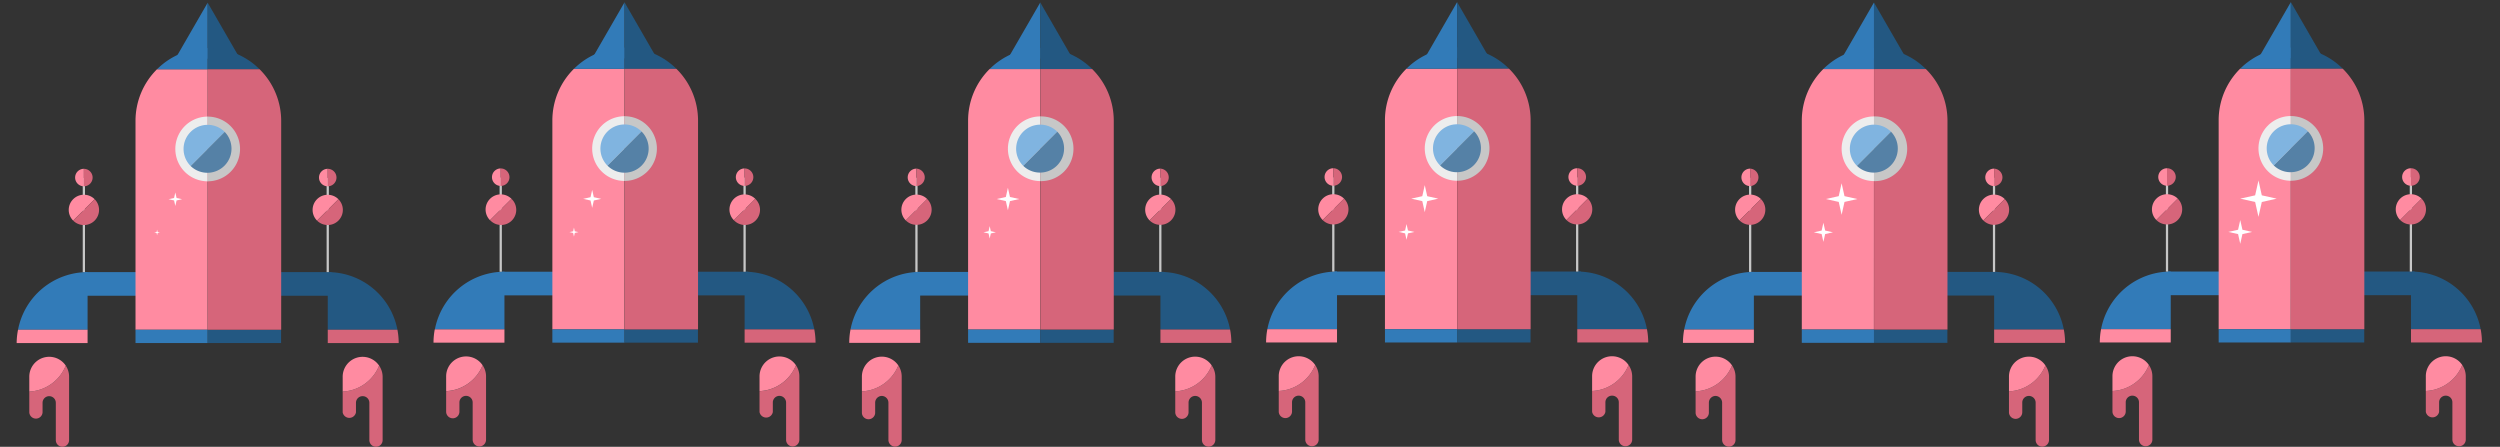 <svg xmlns="http://www.w3.org/2000/svg" viewBox="0 0 1109.5 198.3"><rect x="0" y="0" width="1109.5" height="198.3" fill="#333333" stroke="none"/><defs><style>.cls-1,.cls-6{fill:none;}.cls-2{fill:#235882;}.cls-3{fill:#d6657a;}.cls-4{fill:#327bb8;}.cls-5{fill:#ff8ba1;}.cls-6{stroke:#c7c7c7;stroke-miterlimit:10;stroke-width:1px;}.cls-7{fill:#ededed;}.cls-8{fill:#c7c7c7;}.cls-9{fill:#80b4e0;}.cls-10{fill:#5581a6;}.cls-11{fill:#fff;}</style></defs><title>Asset 2</title><g id="Layer_2" data-name="Layer 2"><g id="Layer_1-2" data-name="Layer 1"><rect class="cls-1" y="0.25" width="185" height="198"/><g id="spaceship"><g id="body"><rect class="cls-2" x="120.88" y="120.76" width="26.23" height="10.49"/><path class="cls-2" d="M145.46,120.76v25.59h30.92A31.48,31.48,0,0,0,145.46,120.76Z"/><path class="cls-3" d="M145.46,146.35v5.89h31.48a31.62,31.62,0,0,0-.56-5.89Z"/><rect class="cls-4" x="37.22" y="120.76" width="26.23" height="10.49" transform="translate(100.67 252.01) rotate(180)"/><path class="cls-4" d="M38.87,120.76v25.59H8A31.48,31.48,0,0,1,38.87,120.76Z"/><path class="cls-5" d="M38.87,146.35v5.89H7.39A31.62,31.62,0,0,1,8,146.35Z"/><polygon class="cls-4" points="77.82 26.05 92.17 26.05 92.17 1.2 77.82 26.05"/><polygon class="cls-2" points="92.17 1.2 92.17 26.05 106.52 26.05 92.17 1.2"/><path class="cls-5" d="M92.17,30.74H69.68a32.19,32.19,0,0,0-9.54,22.92v92.69h32Z"/><rect class="cls-4" x="60.14" y="146.35" width="32.03" height="5.89"/><path class="cls-4" d="M92.17,21.36a32.19,32.19,0,0,0-22.49,9.38H92.17Z"/><path class="cls-2" d="M115.21,30.74a32.21,32.21,0,0,0-22.77-9.39h-.27v9.38Z"/><rect class="cls-2" x="92.17" y="146.35" width="32.58" height="5.89"/><path class="cls-3" d="M115.21,30.74h-23V146.35h32.58V53.66A32.21,32.21,0,0,0,115.21,30.74Z"/><line class="cls-6" x1="37.22" y1="120.76" x2="37.22" y2="78.97"/><path class="cls-5" d="M33.34,78.8a3.88,3.88,0,0,0,3.88,3.88V74.92A3.88,3.88,0,0,0,33.34,78.8Z"/><path class="cls-3" d="M37.22,74.92v7.76a3.88,3.88,0,0,0,0-7.76Z"/><path class="cls-5" d="M32.47,88.41a6.71,6.71,0,0,0,0,9.49L42,88.41A6.71,6.71,0,0,0,32.47,88.41Z"/><path class="cls-3" d="M42,88.41,32.47,97.9A6.71,6.71,0,1,0,42,88.41Z"/><line class="cls-6" x1="145.45" y1="120.76" x2="145.45" y2="78.97"/><path class="cls-5" d="M141.57,78.8a3.88,3.88,0,0,0,3.88,3.88V74.92A3.88,3.88,0,0,0,141.57,78.8Z"/><path class="cls-3" d="M145.45,74.92v7.76a3.88,3.88,0,0,0,0-7.76Z"/><path class="cls-5" d="M140.7,88.41a6.71,6.71,0,0,0,0,9.49l9.49-9.49A6.71,6.71,0,0,0,140.7,88.41Z"/><path class="cls-3" d="M150.19,88.41,140.7,97.9a6.71,6.71,0,0,0,9.49-9.49Z"/><path class="cls-7" d="M77.81,66.11A14.36,14.36,0,0,0,92.17,80.47V51.75A14.36,14.36,0,0,0,77.81,66.11Z"/><path class="cls-8" d="M92.17,51.75V80.47a14.36,14.36,0,0,0,0-28.72Z"/><path class="cls-9" d="M84.6,58.54a10.69,10.69,0,0,0,0,15.13L99.73,58.54A10.69,10.69,0,0,0,84.6,58.54Z"/><path class="cls-10" d="M99.73,58.54,84.6,73.67A10.7,10.7,0,0,0,99.73,58.54Z"/><g id="fire"><path class="cls-3" d="M29.18,162.26A18.39,18.39,0,0,1,13,173.78V183a2.95,2.95,0,0,0,5.89,0v-4.24a2.94,2.94,0,0,1,2.94-2.94h0a2.94,2.94,0,0,1,2.94,2.94v16.57a2.94,2.94,0,0,0,2.95,2.94h0a2.94,2.94,0,0,0,2.94-2.94V167.19A8.8,8.8,0,0,0,29.18,162.26Z"/><path class="cls-5" d="M29.18,162.26A8.84,8.84,0,0,0,13,167.19v6.59A18.39,18.39,0,0,0,29.18,162.26Z"/></g><g id="fire-2" data-name="fire"><path class="cls-3" d="M168.25,162.26a18.39,18.39,0,0,1-16.17,11.52V183a3,3,0,0,0,5.9,0v-4.24a2.93,2.93,0,0,1,2.94-2.94h0a2.94,2.94,0,0,1,3,2.94v16.57a2.93,2.93,0,0,0,2.94,2.94h0a2.94,2.94,0,0,0,2.95-2.94V167.19A8.81,8.81,0,0,0,168.25,162.26Z"/><path class="cls-5" d="M168.25,162.26a8.84,8.84,0,0,0-16.17,4.93v6.59A18.39,18.39,0,0,0,168.25,162.26Z"/></g></g><polygon class="cls-11" points="77.81 85.41 78.36 87.86 80.81 88.41 78.36 88.96 77.81 91.41 77.26 88.96 74.81 88.41 77.26 87.86 77.81 85.41"/><polygon class="cls-11" points="69.72 101.93 69.95 102.95 70.97 103.18 69.95 103.41 69.72 104.43 69.5 103.41 68.47 103.18 69.5 102.95 69.72 101.93"/></g><rect class="cls-1" x="185" y="0.08" width="185" height="198"/><g id="spaceship-2" data-name="spaceship"><g id="body-2" data-name="body"><rect class="cls-2" x="305.88" y="120.59" width="26.23" height="10.49"/><path class="cls-2" d="M330.46,120.59v25.59h30.92A31.48,31.48,0,0,0,330.46,120.59Z"/><path class="cls-3" d="M330.46,146.18v5.89h31.48a31.79,31.79,0,0,0-.56-5.89Z"/><rect class="cls-4" x="222.22" y="120.59" width="26.23" height="10.49" transform="translate(470.67 251.67) rotate(180)"/><path class="cls-4" d="M223.87,120.59v25.59H193A31.48,31.48,0,0,1,223.87,120.59Z"/><path class="cls-5" d="M223.87,146.18v5.89H192.39a31.79,31.79,0,0,1,.56-5.89Z"/><polygon class="cls-4" points="262.82 25.88 277.17 25.88 277.17 1.03 262.82 25.88"/><polygon class="cls-2" points="277.17 1.03 277.17 25.88 291.51 25.88 277.17 1.03"/><path class="cls-5" d="M277.17,30.57H254.68a32.21,32.21,0,0,0-9.54,22.92v92.69h32Z"/><rect class="cls-4" x="245.14" y="146.18" width="32.03" height="5.89"/><path class="cls-4" d="M277.17,21.19a32.19,32.19,0,0,0-22.49,9.38h22.49Z"/><path class="cls-2" d="M300.21,30.57a32.21,32.21,0,0,0-22.77-9.39h-.27v9.38Z"/><rect class="cls-2" x="277.17" y="146.18" width="32.58" height="5.89"/><path class="cls-3" d="M300.21,30.57h-23V146.18h32.58V53.49A32.21,32.21,0,0,0,300.21,30.57Z"/><line class="cls-6" x1="222.22" y1="120.59" x2="222.22" y2="78.8"/><path class="cls-5" d="M218.34,78.63a3.88,3.88,0,0,0,3.88,3.88V74.75A3.88,3.88,0,0,0,218.34,78.63Z"/><path class="cls-3" d="M222.22,74.75v7.76a3.88,3.88,0,0,0,0-7.76Z"/><path class="cls-5" d="M217.47,88.25a6.7,6.7,0,0,0,0,9.48L227,88.25A6.71,6.71,0,0,0,217.47,88.25Z"/><path class="cls-3" d="M227,88.25l-9.49,9.48A6.71,6.71,0,1,0,227,88.25Z"/><line class="cls-6" x1="330.45" y1="120.59" x2="330.45" y2="78.8"/><path class="cls-5" d="M326.57,78.63a3.88,3.88,0,0,0,3.88,3.88V74.75A3.88,3.88,0,0,0,326.57,78.63Z"/><path class="cls-3" d="M330.45,74.75v7.76a3.88,3.88,0,0,0,0-7.76Z"/><path class="cls-5" d="M325.7,88.25a6.7,6.7,0,0,0,0,9.48l9.49-9.48A6.71,6.71,0,0,0,325.7,88.25Z"/><path class="cls-3" d="M335.19,88.25l-9.49,9.48a6.71,6.71,0,1,0,9.49-9.48Z"/><path class="cls-7" d="M262.81,65.94A14.36,14.36,0,0,0,277.17,80.3V51.58A14.36,14.36,0,0,0,262.81,65.94Z"/><path class="cls-8" d="M277.17,51.58V80.3a14.36,14.36,0,0,0,0-28.72Z"/><path class="cls-9" d="M269.6,58.37a10.71,10.71,0,0,0,0,15.14l15.13-15.14A10.69,10.69,0,0,0,269.6,58.37Z"/><path class="cls-10" d="M284.73,58.37,269.6,73.51a10.7,10.7,0,0,0,15.13-15.14Z"/><g id="fire-3" data-name="fire"><path class="cls-3" d="M214.18,162.1A18.39,18.39,0,0,1,198,173.61v9.25a2.95,2.95,0,0,0,5.89,0v-4.24a2.94,2.94,0,0,1,2.94-2.94h0a2.94,2.94,0,0,1,2.94,2.94v16.57a3,3,0,0,0,3,2.95h0a3,3,0,0,0,2.94-2.95V167A8.75,8.75,0,0,0,214.18,162.1Z"/><path class="cls-5" d="M214.18,162.1A8.84,8.84,0,0,0,198,167v6.58A18.39,18.39,0,0,0,214.18,162.1Z"/></g><g id="fire-4" data-name="fire"><path class="cls-3" d="M353.25,162.1a18.39,18.39,0,0,1-16.17,11.51v9.25a3,3,0,0,0,5.9,0v-4.24a2.94,2.94,0,0,1,2.94-2.94h0a3,3,0,0,1,2.95,2.94v16.57a2.94,2.94,0,0,0,2.94,2.95h0a3,3,0,0,0,2.95-2.95V167A8.76,8.76,0,0,0,353.25,162.1Z"/><path class="cls-5" d="M353.25,162.1A8.84,8.84,0,0,0,337.08,167v6.58A18.39,18.39,0,0,0,353.25,162.1Z"/></g></g><polygon class="cls-11" points="262.81 84.25 263.54 87.52 266.81 88.25 263.54 88.98 262.81 92.25 262.08 88.98 258.81 88.25 262.08 87.52 262.81 84.25"/><polygon class="cls-11" points="254.72 101.01 255.09 102.65 256.72 103.01 255.09 103.38 254.72 105.01 254.36 103.38 252.72 103.01 254.36 102.65 254.72 101.01"/></g><rect class="cls-1" x="369.5" y="0.17" width="185" height="198"/><g id="spaceship-3" data-name="spaceship"><g id="body-3" data-name="body"><rect class="cls-2" x="490.38" y="120.67" width="26.23" height="10.49"/><path class="cls-2" d="M515,120.67v25.59h30.92A31.48,31.48,0,0,0,515,120.67Z"/><path class="cls-3" d="M515,146.26v5.89h31.48a31.79,31.79,0,0,0-.56-5.89Z"/><rect class="cls-4" x="406.72" y="120.67" width="26.23" height="10.49" transform="translate(839.67 251.84) rotate(180)"/><path class="cls-4" d="M408.37,120.67v25.59H377.45A31.48,31.48,0,0,1,408.37,120.67Z"/><path class="cls-5" d="M408.37,146.26v5.89H376.89a31.79,31.79,0,0,1,.56-5.89Z"/><polygon class="cls-4" points="447.32 25.96 461.67 25.96 461.67 1.11 447.32 25.96"/><polygon class="cls-2" points="461.67 1.11 461.67 25.96 476.01 25.96 461.67 1.11"/><path class="cls-5" d="M461.67,30.65H439.18a32.23,32.23,0,0,0-9.54,22.92v92.69h32Z"/><rect class="cls-4" x="429.64" y="146.26" width="32.03" height="5.89"/><path class="cls-4" d="M461.67,21.27a32.28,32.28,0,0,0-22.49,9.38h22.49Z"/><path class="cls-2" d="M484.71,30.65a32.2,32.2,0,0,0-22.77-9.38h-.27v9.38Z"/><rect class="cls-2" x="461.67" y="146.26" width="32.58" height="5.89"/><path class="cls-3" d="M484.71,30.65h-23V146.26h32.58V53.57A32.23,32.23,0,0,0,484.71,30.65Z"/><line class="cls-6" x1="406.72" y1="120.67" x2="406.72" y2="78.89"/><path class="cls-5" d="M402.84,78.71a3.87,3.87,0,0,0,3.88,3.88V74.84A3.87,3.87,0,0,0,402.84,78.71Z"/><path class="cls-3" d="M406.72,74.84v7.75a3.88,3.88,0,0,0,0-7.75Z"/><path class="cls-5" d="M402,88.33a6.71,6.71,0,0,0,0,9.49l9.49-9.49A6.71,6.71,0,0,0,402,88.33Z"/><path class="cls-3" d="M411.46,88.33,402,97.82a6.71,6.71,0,1,0,9.49-9.49Z"/><line class="cls-6" x1="514.95" y1="120.67" x2="514.95" y2="78.89"/><path class="cls-5" d="M511.07,78.71A3.87,3.87,0,0,0,515,82.59V74.84A3.87,3.87,0,0,0,511.07,78.71Z"/><path class="cls-3" d="M515,74.84v7.75a3.88,3.88,0,0,0,0-7.75Z"/><path class="cls-5" d="M510.2,88.33a6.71,6.71,0,0,0,0,9.49l9.49-9.49A6.71,6.71,0,0,0,510.2,88.33Z"/><path class="cls-3" d="M519.69,88.33l-9.49,9.49a6.71,6.71,0,1,0,9.49-9.49Z"/><path class="cls-7" d="M447.31,66a14.36,14.36,0,0,0,14.36,14.36V51.67A14.35,14.35,0,0,0,447.31,66Z"/><path class="cls-8" d="M461.67,51.67V80.38a14.36,14.36,0,1,0,0-28.71Z"/><path class="cls-9" d="M454.1,58.46a10.69,10.69,0,0,0,0,15.13l15.13-15.13A10.69,10.69,0,0,0,454.1,58.46Z"/><path class="cls-10" d="M469.23,58.46,454.1,73.59a10.7,10.7,0,0,0,15.13-15.13Z"/><g id="fire-5" data-name="fire"><path class="cls-3" d="M398.68,162.18a18.39,18.39,0,0,1-16.17,11.51v9.25a2.95,2.95,0,1,0,5.89,0v-4.23a3,3,0,0,1,2.94-3h0a3,3,0,0,1,2.94,3v16.57a3,3,0,0,0,2.95,2.94h0a2.94,2.94,0,0,0,2.94-2.94V167.11A8.78,8.78,0,0,0,398.68,162.18Z"/><path class="cls-5" d="M398.68,162.18a8.84,8.84,0,0,0-16.17,4.93v6.58A18.39,18.39,0,0,0,398.68,162.18Z"/></g><g id="fire-6" data-name="fire"><path class="cls-3" d="M537.75,162.18a18.39,18.39,0,0,1-16.17,11.51v9.25a2.95,2.95,0,0,0,5.9,0v-4.23a2.94,2.94,0,0,1,2.94-3h0a3,3,0,0,1,3,3v16.57a2.94,2.94,0,0,0,2.94,2.94h0a3,3,0,0,0,3-2.94V167.11A8.78,8.78,0,0,0,537.75,162.18Z"/><path class="cls-5" d="M537.75,162.18a8.84,8.84,0,0,0-16.17,4.93v6.58A18.39,18.39,0,0,0,537.75,162.18Z"/></g></g><polygon class="cls-11" points="447.31 83.33 448.22 87.42 452.31 88.33 448.22 89.25 447.31 93.33 446.39 89.25 442.31 88.33 446.39 87.42 447.31 83.33"/><polygon class="cls-11" points="439.22 100.35 439.73 102.59 441.97 103.1 439.73 103.6 439.22 105.85 438.72 103.6 436.47 103.1 438.72 102.59 439.22 100.35"/></g><rect class="cls-1" x="554.5" width="185" height="198"/><g id="spaceship-4" data-name="spaceship"><g id="body-4" data-name="body"><rect class="cls-2" x="675.38" y="120.51" width="26.23" height="10.49"/><path class="cls-2" d="M700,120.51V146.1h30.92A31.48,31.48,0,0,0,700,120.51Z"/><path class="cls-3" d="M700,146.1V152h31.48a31.62,31.62,0,0,0-.56-5.89Z"/><rect class="cls-4" x="591.72" y="120.51" width="26.23" height="10.49" transform="translate(1209.67 251.51) rotate(180)"/><path class="cls-4" d="M593.37,120.51V146.1H562.45A31.48,31.48,0,0,1,593.37,120.51Z"/><path class="cls-5" d="M593.37,146.1V152H561.89a31.62,31.62,0,0,1,.56-5.89Z"/><polygon class="cls-4" points="632.32 25.8 646.67 25.8 646.67 0.94 632.32 25.8"/><polygon class="cls-2" points="646.67 0.94 646.67 25.8 661.01 25.8 646.67 0.94"/><path class="cls-5" d="M646.67,30.49H624.18a32.19,32.19,0,0,0-9.54,22.92V146.1h32Z"/><rect class="cls-4" x="614.64" y="146.1" width="32.03" height="5.89"/><path class="cls-4" d="M646.67,21.11a32.19,32.19,0,0,0-22.49,9.38h22.49Z"/><path class="cls-2" d="M669.71,30.49a32.21,32.21,0,0,0-22.77-9.39h-.27v9.38Z"/><rect class="cls-2" x="646.67" y="146.1" width="32.58" height="5.89"/><path class="cls-3" d="M669.71,30.49h-23V146.1h32.58V53.41A32.21,32.21,0,0,0,669.71,30.49Z"/><line class="cls-6" x1="591.72" y1="120.51" x2="591.72" y2="78.72"/><path class="cls-5" d="M587.84,78.55a3.88,3.88,0,0,0,3.88,3.88V74.67A3.88,3.88,0,0,0,587.84,78.55Z"/><path class="cls-3" d="M591.72,74.67v7.76a3.88,3.88,0,0,0,0-7.76Z"/><path class="cls-5" d="M587,88.16a6.71,6.71,0,0,0,0,9.49l9.49-9.49A6.71,6.71,0,0,0,587,88.16Z"/><path class="cls-3" d="M596.46,88.16,587,97.65a6.71,6.71,0,0,0,9.49-9.49Z"/><line class="cls-6" x1="699.95" y1="120.51" x2="699.95" y2="78.72"/><path class="cls-5" d="M696.07,78.55A3.88,3.88,0,0,0,700,82.43V74.67A3.88,3.88,0,0,0,696.07,78.55Z"/><path class="cls-3" d="M700,74.67v7.76a3.88,3.88,0,0,0,0-7.76Z"/><path class="cls-5" d="M695.2,88.16a6.71,6.71,0,0,0,0,9.49l9.49-9.49A6.71,6.71,0,0,0,695.2,88.16Z"/><path class="cls-3" d="M704.69,88.16l-9.49,9.49a6.71,6.71,0,0,0,9.49-9.49Z"/><path class="cls-7" d="M632.31,65.86a14.36,14.36,0,0,0,14.36,14.36V51.5A14.36,14.36,0,0,0,632.31,65.86Z"/><path class="cls-8" d="M646.67,51.5V80.22a14.36,14.36,0,1,0,0-28.72Z"/><path class="cls-9" d="M639.1,58.29a10.69,10.69,0,0,0,0,15.13l15.13-15.13A10.69,10.69,0,0,0,639.1,58.29Z"/><path class="cls-10" d="M654.23,58.29,639.1,73.42a10.7,10.7,0,0,0,15.13-15.13Z"/><g id="fire-7" data-name="fire"><path class="cls-3" d="M583.68,162a18.39,18.39,0,0,1-16.17,11.52v9.25a2.95,2.95,0,0,0,5.89,0v-4.24a2.94,2.94,0,0,1,2.94-2.94h0a2.94,2.94,0,0,1,2.94,2.94v16.57a2.94,2.94,0,0,0,3,2.94h0a2.94,2.94,0,0,0,2.94-2.94V166.94A8.8,8.8,0,0,0,583.68,162Z"/><path class="cls-5" d="M583.68,162a8.84,8.84,0,0,0-16.17,4.93v6.59A18.39,18.39,0,0,0,583.68,162Z"/></g><g id="fire-8" data-name="fire"><path class="cls-3" d="M722.75,162a18.39,18.39,0,0,1-16.17,11.52v9.25a3,3,0,0,0,5.9,0v-4.24a2.93,2.93,0,0,1,2.94-2.94h0a2.94,2.94,0,0,1,3,2.94v16.57a2.93,2.93,0,0,0,2.94,2.94h0a2.94,2.94,0,0,0,3-2.94V166.94A8.81,8.81,0,0,0,722.75,162Z"/><path class="cls-5" d="M722.75,162a8.84,8.84,0,0,0-16.17,4.93v6.59A18.39,18.39,0,0,0,722.75,162Z"/></g></g><polygon class="cls-11" points="632.31 82.16 633.4 87.07 638.31 88.16 633.4 89.26 632.31 94.16 631.21 89.26 626.31 88.16 631.21 87.07 632.31 82.16"/><polygon class="cls-11" points="624.22 99.43 624.86 102.29 627.72 102.93 624.86 103.57 624.22 106.43 623.58 103.57 620.72 102.93 623.58 102.29 624.22 99.43"/></g><rect class="cls-1" x="739.5" y="0.17" width="185" height="198"/><g id="spaceship-5" data-name="spaceship"><g id="body-5" data-name="body"><rect class="cls-2" x="860.38" y="120.67" width="26.23" height="10.49"/><path class="cls-2" d="M885,120.67v25.59h30.92A31.48,31.48,0,0,0,885,120.67Z"/><path class="cls-3" d="M885,146.26v5.89h31.48a31.79,31.79,0,0,0-.56-5.89Z"/><rect class="cls-4" x="776.72" y="120.67" width="26.23" height="10.49" transform="translate(1579.67 251.84) rotate(180)"/><path class="cls-4" d="M778.37,120.67v25.59H747.45A31.48,31.48,0,0,1,778.37,120.67Z"/><path class="cls-5" d="M778.37,146.26v5.89H746.89a31.79,31.79,0,0,1,.56-5.89Z"/><polygon class="cls-4" points="817.32 25.96 831.67 25.96 831.67 1.11 817.32 25.96"/><polygon class="cls-2" points="831.67 1.11 831.67 25.96 846.01 25.96 831.67 1.11"/><path class="cls-5" d="M831.67,30.65H809.18a32.23,32.23,0,0,0-9.54,22.92v92.69h32Z"/><rect class="cls-4" x="799.64" y="146.26" width="32.03" height="5.89"/><path class="cls-4" d="M831.67,21.27a32.28,32.28,0,0,0-22.49,9.38h22.49Z"/><path class="cls-2" d="M854.71,30.65a32.2,32.2,0,0,0-22.77-9.38h-.27v9.38Z"/><rect class="cls-2" x="831.67" y="146.26" width="32.58" height="5.89"/><path class="cls-3" d="M854.71,30.65h-23V146.26h32.58V53.57A32.23,32.23,0,0,0,854.71,30.65Z"/><line class="cls-6" x1="776.72" y1="120.67" x2="776.72" y2="78.89"/><path class="cls-5" d="M772.84,78.71a3.87,3.87,0,0,0,3.88,3.88V74.84A3.87,3.87,0,0,0,772.84,78.71Z"/><path class="cls-3" d="M776.72,74.84v7.75a3.88,3.88,0,0,0,0-7.75Z"/><path class="cls-5" d="M772,88.33a6.71,6.71,0,0,0,0,9.49l9.49-9.49A6.71,6.71,0,0,0,772,88.33Z"/><path class="cls-3" d="M781.46,88.33,772,97.82a6.71,6.71,0,0,0,9.49-9.49Z"/><line class="cls-6" x1="884.95" y1="120.67" x2="884.95" y2="78.89"/><path class="cls-5" d="M881.07,78.71A3.87,3.87,0,0,0,885,82.59V74.84A3.87,3.87,0,0,0,881.07,78.71Z"/><path class="cls-3" d="M885,74.84v7.75a3.88,3.88,0,0,0,0-7.75Z"/><path class="cls-5" d="M880.2,88.33a6.71,6.71,0,0,0,0,9.49l9.49-9.49A6.71,6.71,0,0,0,880.2,88.33Z"/><path class="cls-3" d="M889.69,88.33l-9.49,9.49a6.71,6.71,0,0,0,9.49-9.49Z"/><path class="cls-7" d="M817.31,66a14.36,14.36,0,0,0,14.36,14.36V51.67A14.35,14.35,0,0,0,817.31,66Z"/><path class="cls-8" d="M831.67,51.67V80.38a14.36,14.36,0,1,0,0-28.71Z"/><path class="cls-9" d="M824.1,58.46a10.69,10.69,0,0,0,0,15.13l15.13-15.13A10.69,10.69,0,0,0,824.1,58.46Z"/><path class="cls-10" d="M839.23,58.46,824.1,73.59a10.7,10.7,0,0,0,15.13-15.13Z"/><g id="fire-9" data-name="fire"><path class="cls-3" d="M768.68,162.18a18.39,18.39,0,0,1-16.17,11.51v9.25a2.95,2.95,0,1,0,5.89,0v-4.23a3,3,0,0,1,2.94-3h0a3,3,0,0,1,2.94,3v16.57a3,3,0,0,0,3,2.94h0a2.94,2.94,0,0,0,2.94-2.94V167.11A8.78,8.78,0,0,0,768.68,162.18Z"/><path class="cls-5" d="M768.68,162.18a8.84,8.84,0,0,0-16.17,4.93v6.58A18.39,18.39,0,0,0,768.68,162.18Z"/></g><g id="fire-10" data-name="fire"><path class="cls-3" d="M907.75,162.18a18.39,18.39,0,0,1-16.17,11.51v9.25a2.95,2.95,0,0,0,5.9,0v-4.23a2.94,2.94,0,0,1,2.94-3h0a3,3,0,0,1,3,3v16.57a2.94,2.94,0,0,0,2.94,2.94h0a3,3,0,0,0,3-2.94V167.11A8.78,8.78,0,0,0,907.75,162.18Z"/><path class="cls-5" d="M907.75,162.18a8.84,8.84,0,0,0-16.17,4.93v6.58A18.39,18.39,0,0,0,907.75,162.18Z"/></g></g><polygon class="cls-11" points="817.31 81.33 818.59 87.05 824.31 88.33 818.59 89.61 817.31 95.33 816.03 89.61 810.31 88.33 816.03 87.05 817.31 81.33"/><polygon class="cls-11" points="809.22 98.85 810 102.32 813.47 103.1 810 103.87 809.22 107.35 808.45 103.87 804.97 103.1 808.45 102.32 809.22 98.85"/></g><rect class="cls-1" x="924.5" width="185" height="198"/><g id="spaceship-6" data-name="spaceship"><g id="body-6" data-name="body"><rect class="cls-2" x="1045.38" y="120.51" width="26.23" height="10.49"/><path class="cls-2" d="M1070,120.51V146.1h30.92A31.48,31.48,0,0,0,1070,120.51Z"/><path class="cls-3" d="M1070,146.1V152h31.48a31.62,31.62,0,0,0-.56-5.89Z"/><rect class="cls-4" x="961.72" y="120.51" width="26.23" height="10.49" transform="translate(1949.67 251.51) rotate(180)"/><path class="cls-4" d="M963.37,120.51V146.1H932.45A31.48,31.48,0,0,1,963.37,120.51Z"/><path class="cls-5" d="M963.37,146.1V152H931.89a31.62,31.62,0,0,1,.56-5.89Z"/><polygon class="cls-4" points="1002.32 25.8 1016.67 25.8 1016.67 0.94 1002.32 25.8"/><polygon class="cls-2" points="1016.67 0.94 1016.67 25.8 1031.02 25.8 1016.67 0.94"/><path class="cls-5" d="M1016.67,30.49H994.18a32.19,32.19,0,0,0-9.54,22.92V146.1h32Z"/><rect class="cls-4" x="984.64" y="146.1" width="32.03" height="5.89"/><path class="cls-4" d="M1016.67,21.11a32.19,32.19,0,0,0-22.49,9.38h22.49Z"/><path class="cls-2" d="M1039.71,30.49a32.21,32.21,0,0,0-22.77-9.39h-.27v9.38Z"/><rect class="cls-2" x="1016.67" y="146.1" width="32.58" height="5.89"/><path class="cls-3" d="M1039.71,30.49h-23V146.1h32.58V53.41A32.21,32.21,0,0,0,1039.71,30.49Z"/><line class="cls-6" x1="961.72" y1="120.51" x2="961.72" y2="78.72"/><path class="cls-5" d="M957.84,78.55a3.88,3.88,0,0,0,3.88,3.88V74.67A3.88,3.88,0,0,0,957.84,78.55Z"/><path class="cls-3" d="M961.72,74.67v7.76a3.88,3.88,0,0,0,0-7.76Z"/><path class="cls-5" d="M957,88.16a6.71,6.71,0,0,0,0,9.49l9.49-9.49A6.71,6.71,0,0,0,957,88.16Z"/><path class="cls-3" d="M966.46,88.16,957,97.65a6.71,6.71,0,0,0,9.49-9.49Z"/><line class="cls-6" x1="1069.95" y1="120.51" x2="1069.95" y2="78.72"/><path class="cls-5" d="M1066.07,78.55a3.88,3.88,0,0,0,3.88,3.88V74.67A3.88,3.88,0,0,0,1066.07,78.55Z"/><path class="cls-3" d="M1070,74.67v7.76a3.88,3.88,0,0,0,0-7.76Z"/><path class="cls-5" d="M1065.2,88.16a6.71,6.71,0,0,0,0,9.49l9.49-9.49A6.71,6.71,0,0,0,1065.2,88.16Z"/><path class="cls-3" d="M1074.69,88.16l-9.49,9.49a6.71,6.71,0,1,0,9.49-9.49Z"/><path class="cls-7" d="M1002.31,65.86a14.36,14.36,0,0,0,14.36,14.36V51.5A14.36,14.36,0,0,0,1002.31,65.86Z"/><path class="cls-8" d="M1016.67,51.5V80.22a14.36,14.36,0,1,0,0-28.72Z"/><path class="cls-9" d="M1009.1,58.29a10.69,10.69,0,0,0,0,15.13l15.13-15.13A10.69,10.69,0,0,0,1009.1,58.29Z"/><path class="cls-10" d="M1024.23,58.29,1009.1,73.42a10.7,10.7,0,0,0,15.13-15.13Z"/><g id="fire-11" data-name="fire"><path class="cls-3" d="M953.68,162a18.39,18.39,0,0,1-16.17,11.52v9.25a2.95,2.95,0,0,0,5.89,0v-4.24a2.94,2.94,0,0,1,2.94-2.94h0a2.94,2.94,0,0,1,2.94,2.94v16.57a2.94,2.94,0,0,0,3,2.94h0a2.94,2.94,0,0,0,2.94-2.94V166.94A8.8,8.8,0,0,0,953.68,162Z"/><path class="cls-5" d="M953.68,162a8.84,8.84,0,0,0-16.17,4.93v6.59A18.39,18.39,0,0,0,953.68,162Z"/></g><g id="fire-12" data-name="fire"><path class="cls-3" d="M1092.75,162a18.39,18.39,0,0,1-16.17,11.52v9.25a3,3,0,0,0,5.9,0v-4.24a2.93,2.93,0,0,1,2.94-2.94h0a2.94,2.94,0,0,1,2.95,2.94v16.57a2.93,2.93,0,0,0,2.94,2.94h0a2.94,2.94,0,0,0,3-2.94V166.94A8.81,8.81,0,0,0,1092.75,162Z"/><path class="cls-5" d="M1092.75,162a8.84,8.84,0,0,0-16.17,4.93v6.59A18.39,18.39,0,0,0,1092.75,162Z"/></g></g><polygon class="cls-11" points="1002.31 80.08 1003.79 86.69 1010.39 88.16 1003.79 89.64 1002.31 96.25 1000.83 89.64 994.22 88.16 1000.83 86.69 1002.31 80.08"/><polygon class="cls-11" points="994.22 97.65 995.19 101.96 999.5 102.93 995.19 103.89 994.22 108.21 993.26 103.89 988.94 102.93 993.26 101.96 994.22 97.65"/></g></g></g></svg>